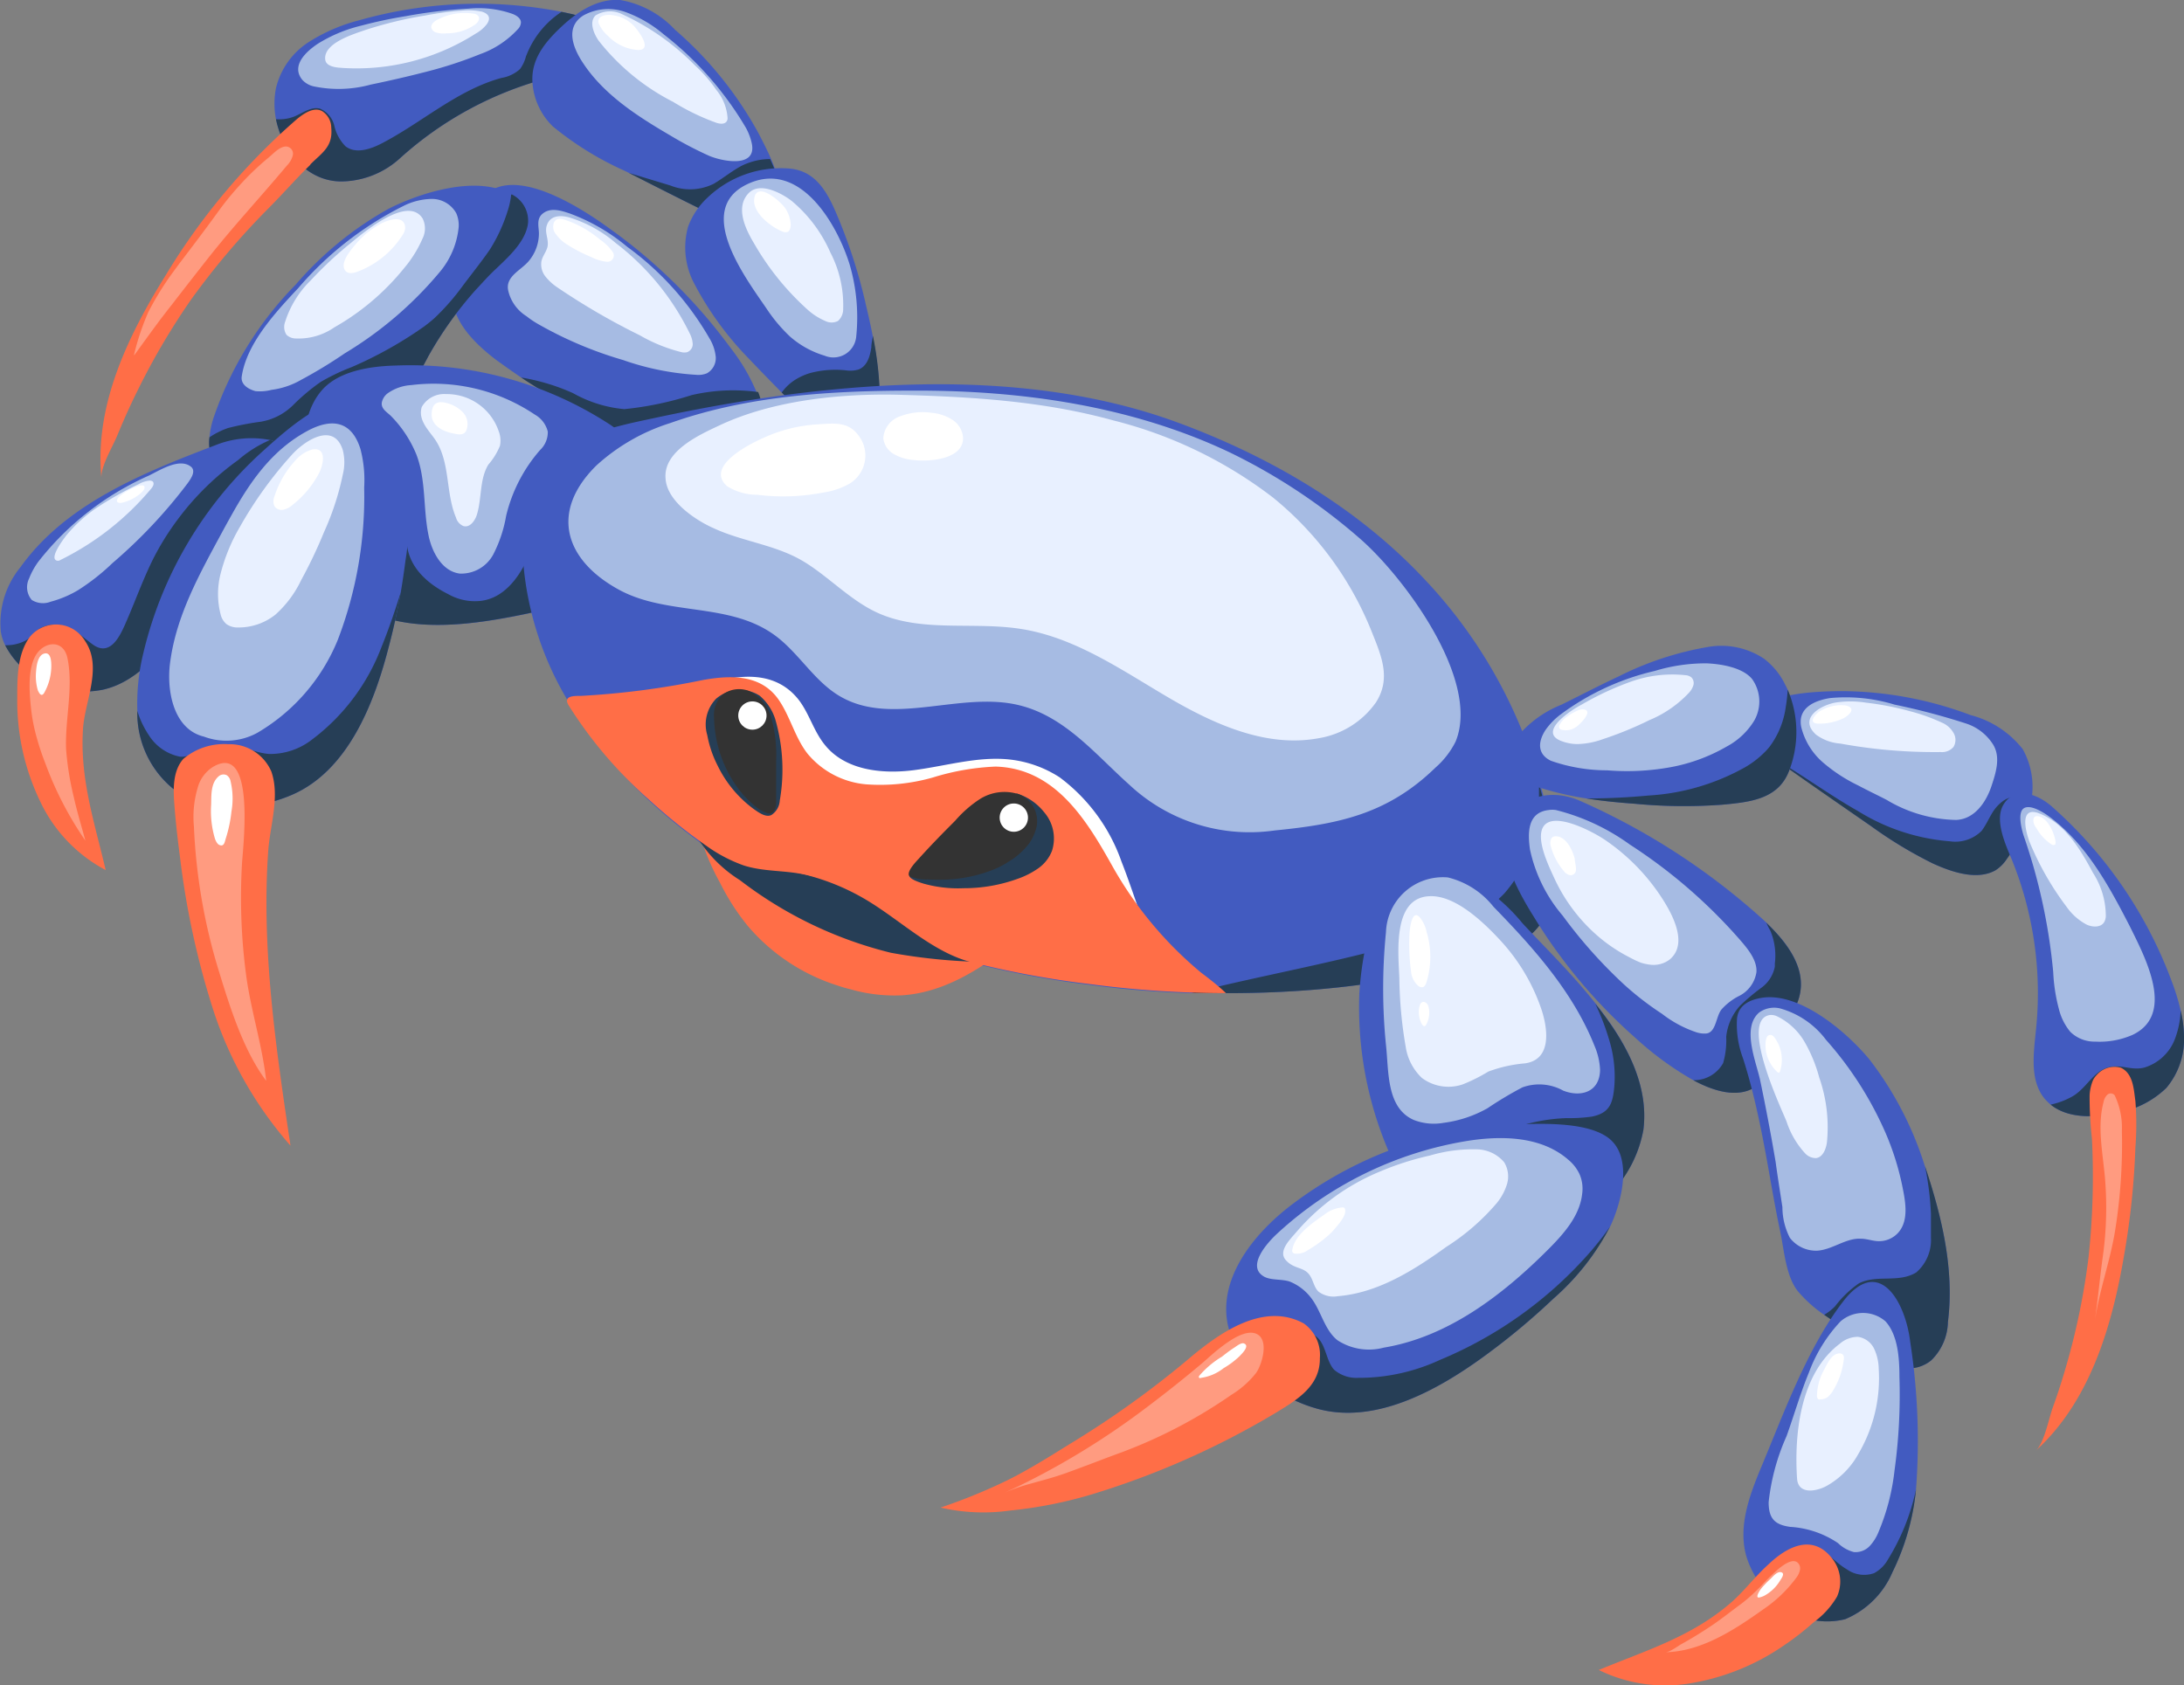 <svg xmlns="http://www.w3.org/2000/svg" viewBox="0 0 169.84 131.06"><rect x="0" y="0" width="169.84" height="131.06" fill="#808080" stroke="none"/><defs><style>.cls-1{fill:#425bc0;}.cls-2{fill:#263e56;}.cls-3{fill:#a6bbe3;}.cls-4{fill:#e8f0ff;}.cls-5{fill:#fff;}.cls-6{fill:#ff6e47;}.cls-7{fill:#333;}.cls-8{fill:#ff9b80;}</style></defs><g id="Layer_2" data-name="Layer 2"><g id="Layer"><path class="cls-1" d="M46.73,3.91c-.5,1.39-2.68,1.81-3.9,2.11a27.62,27.62,0,0,0-11.75,6.31,6.86,6.86,0,0,1-4.54,1.78c-2.67,0-4.57-2.34-5.08-4.84a6.31,6.31,0,0,1,0-2.41,5.9,5.9,0,0,1,2.46-3.53,13.49,13.49,0,0,1,4-1.75A33.88,33.88,0,0,1,43.67.92l.74.16C45.7,1.36,47.31,2.32,46.73,3.91Z"/><path class="cls-2" d="M46.73,3.91c-.5,1.39-2.68,1.81-3.9,2.11a27.62,27.62,0,0,0-11.75,6.31,6.86,6.86,0,0,1-4.54,1.78c-2.67,0-4.57-2.34-5.08-4.84a3.18,3.18,0,0,0,1.43-.21c.66-.27,1.3-.79,2-.61A1.93,1.93,0,0,1,26,9.79a3.35,3.35,0,0,0,.86,1.58c.78.62,1.91.25,2.79-.2C32.81,9.54,35.55,7,39,6.06a2.82,2.82,0,0,0,1.44-.69,2.92,2.92,0,0,0,.45-.94.64.64,0,0,1,.06-.16A7.08,7.08,0,0,1,43.67.92l.74.16C45.7,1.36,47.31,2.32,46.73,3.91Z"/><path class="cls-3" d="M31.54,1.26A35.37,35.37,0,0,0,28.07,2a11.34,11.34,0,0,0-3.35,1.4c-.89.59-2.11,1.69-1.22,2.8a1.7,1.7,0,0,0,.91.52,9.46,9.46,0,0,0,4.42-.14c1.45-.3,2.89-.63,4.32-1a32.05,32.05,0,0,0,4.19-1.37,7.3,7.3,0,0,0,2.94-1.95.8.8,0,0,0,.23-.51c0-.32-.33-.54-.63-.66A7.91,7.91,0,0,0,36.46.67,39.07,39.07,0,0,0,31.54,1.26Z"/><path class="cls-4" d="M37.43.9A4.8,4.8,0,0,0,36.12.81a24.32,24.32,0,0,0-3.07.4,30.74,30.74,0,0,0-4.66,1.13c-.88.31-3.23,1-3.1,2.28.06.62,1,.64,1.45.67A17.23,17.23,0,0,0,37,2.61a2.83,2.83,0,0,0,.85-.72c.38-.53.11-.85-.43-1Z"/><path class="cls-5" d="M33.91,1.59c-.19.12-.39.31-.37.54a.53.53,0,0,0,.35.39,2,2,0,0,0,.84.07A3.78,3.78,0,0,0,37,1.87c.18-.15.33-.4.21-.6a.53.53,0,0,0-.4-.21A4.54,4.54,0,0,0,33.91,1.59Z"/><path class="cls-1" d="M59.08,17.78A5.64,5.64,0,0,1,56,17c-2.39-1.16-4.75-2.36-7.11-3.56h0l-.32-.16A24.66,24.66,0,0,1,43,9.84a5.25,5.25,0,0,1-1.58-3.27c-.19-1.83.86-3.17,2.1-4.36S46.37-.13,48.23,0a7.6,7.6,0,0,1,4.26,2.31A29,29,0,0,1,59,10.39c.23.45.6,1.15.95,1.94C60.89,14.55,61.71,17.48,59.08,17.78Z"/><path class="cls-3" d="M58.46,11.14A4.45,4.45,0,0,0,58,9.93a25.7,25.7,0,0,0-6.4-7.27A9.72,9.72,0,0,0,48.65.94a4,4,0,0,0-3.28.26c-1.42.89-.83,2.47-.09,3.61,1.63,2.53,4.27,4.22,6.87,5.74a28.66,28.66,0,0,0,3,1.57C56.19,12.56,58.88,13.09,58.46,11.14Z"/><path class="cls-4" d="M46.55,3.16a17.4,17.4,0,0,0,5.81,4.77,17.83,17.83,0,0,0,3.35,1.62c.28.09.64.13.8-.11a.43.43,0,0,0,.07-.25A3.81,3.81,0,0,0,55.71,7a11.16,11.16,0,0,0-1.66-1.91,19.21,19.21,0,0,0-5.7-4,2.13,2.13,0,0,0-2.05.12C45.78,1.75,46.21,2.66,46.55,3.16Z"/><path class="cls-5" d="M49.62,3.89c1.08,0,.18-1.25-.11-1.62a2.76,2.76,0,0,0-2.17-1.11c-.4,0-.9.14-.79.64a2.69,2.69,0,0,0,.74,1A3.56,3.56,0,0,0,49.62,3.89Z"/><path class="cls-2" d="M59.08,17.78A5.64,5.64,0,0,1,56,17c-2.39-1.16-4.75-2.36-7.11-3.56l.25.08,3,.91a4.12,4.12,0,0,0,3.37-.14c.79-.47,1.41-1,2.19-1.41a5.36,5.36,0,0,1,.88-.33,4.82,4.82,0,0,1,1.31-.18h0C60.89,14.55,61.71,17.48,59.08,17.78Z"/><path class="cls-1" d="M66.26,34.36a8.59,8.59,0,0,1-4.47-2.83c-.31-.33-.64-.65-1-1-.82-.84-1.67-1.7-2.51-2.59A24.87,24.87,0,0,1,54,22.08a6,6,0,0,1-.49-4.45A5.79,5.79,0,0,1,55,15.39a8.27,8.27,0,0,1,6.28-2.29c2.31.14,3.19,2.1,4,4.08a41.05,41.05,0,0,1,2.06,6.54c.19.81.38,1.62.53,2.43a26.49,26.49,0,0,1,.54,4.61C68.47,32.57,68.79,34.84,66.26,34.36Z"/><path class="cls-2" d="M66.26,34.36a8.59,8.59,0,0,1-4.47-2.83c-.31-.33-.64-.65-1-1a3.7,3.7,0,0,1,1.06-1A4.7,4.7,0,0,1,63.05,29a7.7,7.7,0,0,1,2.71-.2,2.33,2.33,0,0,0,1-.06c.66-.25.9-1,1-1.74,0-.3.09-.59.12-.89a26.49,26.49,0,0,1,.54,4.61C68.47,32.57,68.79,34.84,66.26,34.36Z"/><path class="cls-3" d="M59.61,24a12.25,12.25,0,0,0,1.82,2.17,7.2,7.2,0,0,0,2.69,1.49,1.78,1.78,0,0,0,2.46-1.44,14.61,14.61,0,0,0-.52-5.69c-1-3.19-3.92-8.18-8-6.18S58,21.64,59.61,24Z"/><path class="cls-4" d="M58.64,18.93a20.92,20.92,0,0,0,4.16,5.15,4.94,4.94,0,0,0,1.37.88,1.09,1.09,0,0,0,1,0,1.23,1.23,0,0,0,.4-.95,8.87,8.87,0,0,0-1-4.38,10.9,10.9,0,0,0-3-4c-.77-.6-2.48-1.52-3.35-.61C57.14,16.14,58,17.86,58.64,18.93Z"/><path class="cls-5" d="M60.83,18a.59.59,0,0,0,.32.06c.25,0,.35-.35.34-.61a2.56,2.56,0,0,0-.4-1.22c-.31-.5-2.2-2.18-2.43-.83C58.46,16.54,60,17.67,60.83,18Z"/><path class="cls-1" d="M59.16,33.35c-.72,2.43-3.1,3.12-5.33,2.42a54.58,54.58,0,0,1-13.3-6.41c-.68-.46-1.34-.93-2-1.41-2.34-1.8-4.16-4-3-6.73.86-1.9.61-5.11,2.57-6.36,2.59-1.67,7.36,1.49,9.42,3a41.35,41.35,0,0,1,8.92,8.7l.58.77a14.84,14.84,0,0,1,1.81,3.16A4.6,4.6,0,0,1,59.16,33.35Z"/><path class="cls-3" d="M42,25.29A30.41,30.41,0,0,0,48.45,28a20.94,20.94,0,0,0,5.68,1.15,1.75,1.75,0,0,0,.85-.12,1.36,1.36,0,0,0,.68-1.28,3.43,3.43,0,0,0-.49-1.44,23,23,0,0,0-6.4-7.12,15.06,15.06,0,0,0-4.47-2.59c-.69-.23-1.52-.5-2.14.05-.46.42-.25,1-.25,1.54a3.36,3.36,0,0,1-.78,2.1c-.61.74-1.84,1.2-1.61,2.3a3.17,3.17,0,0,0,1.42,2C41.29,24.87,41.64,25.09,42,25.29Z"/><path class="cls-4" d="M42.57,19.22c-.1.38-.37.69-.46,1.07a1.51,1.51,0,0,0,.31,1.22,4.11,4.11,0,0,0,.95.86,53.08,53.08,0,0,0,6.37,3.7A12.54,12.54,0,0,0,53,27.39a.94.94,0,0,0,.44,0,.67.67,0,0,0,.43-.64,2,2,0,0,0-.22-.79,19.73,19.73,0,0,0-5.77-7.06,10,10,0,0,0-3.65-2c-.68-.18-1.47-.14-1.71.64C42.33,18.1,42.71,18.64,42.57,19.22Z"/><path class="cls-5" d="M43.27,18.26a2.81,2.81,0,0,0,.82.75A11.87,11.87,0,0,0,46,20a3.3,3.3,0,0,0,1.22.36.49.49,0,0,0,.46-.71,3.59,3.59,0,0,0-1-1,8.4,8.4,0,0,0-2.5-1.47c-.37-.12-.82-.33-1.08.08A.9.9,0,0,0,43.27,18.26Z"/><path class="cls-2" d="M59.16,33.35c-.72,2.43-3.1,3.12-5.33,2.42a54.58,54.58,0,0,1-13.3-6.41,16.48,16.48,0,0,1,3.53,1l.49.21a9.91,9.91,0,0,0,4,1.25,25.34,25.34,0,0,0,5.23-1.09,14.32,14.32,0,0,1,5.18-.24A4.6,4.6,0,0,1,59.16,33.35Z"/><path class="cls-1" d="M41.06,17.38c-.19,1.42-1.52,2.6-2.49,3.53C38,21.43,37.51,22,37,22.54a29,29,0,0,0-3.67,5.13,62,62,0,0,1-3.23,5.45A5.94,5.94,0,0,1,28.27,35c-1.76,1-4.31,1.07-6.15,1.82-1.68.7-4.38,1.15-5.51-.91a3.26,3.26,0,0,1-.32-1.9,7.07,7.07,0,0,1,.27-1.37A27.4,27.4,0,0,1,23,22.13a26.54,26.54,0,0,1,7.16-5.86c2.38-1.24,7-2.74,9.61-1.12l.07,0A2.28,2.28,0,0,1,41.06,17.38Z"/><path class="cls-3" d="M18.8,29.27c-.1.64.52,1,1.06,1.15a3.61,3.61,0,0,0,1.26-.1,6.16,6.16,0,0,0,2.3-.78,36.43,36.43,0,0,0,3.39-2.06,29.19,29.19,0,0,0,7.35-6.28,6.38,6.38,0,0,0,1.51-3.55,2.31,2.31,0,0,0-.19-1.07,2.17,2.17,0,0,0-1.9-1.11,5.08,5.08,0,0,0-2.21.55,26.11,26.11,0,0,0-8.18,6.39C21.48,24.24,19.19,26.67,18.8,29.27Z"/><path class="cls-4" d="M32.87,17c-1.17-1.88-4.72,1.19-5.64,1.94a29.52,29.52,0,0,0-3.06,2.86,7.82,7.82,0,0,0-2,3.24,1.12,1.12,0,0,0,.11,1,1.07,1.07,0,0,0,.62.28A4.9,4.9,0,0,0,26,25.46a19,19,0,0,0,5.43-4.61,9.31,9.31,0,0,0,1.43-2.3A1.75,1.75,0,0,0,32.87,17Z"/><path class="cls-5" d="M26.87,21.07c.21.25.61.18.92.06a7.06,7.06,0,0,0,3.5-2.83,1.06,1.06,0,0,0,.22-.61c-.06-1-1.31-.59-1.82-.33a6.58,6.58,0,0,0-2,1.6C27.32,19.4,26.36,20.47,26.87,21.07Z"/><path class="cls-2" d="M41.06,17.38c-.19,1.42-1.52,2.6-2.49,3.53C38,21.43,37.51,22,37,22.54a29,29,0,0,0-3.67,5.13,62,62,0,0,1-3.23,5.45A5.94,5.94,0,0,1,28.27,35c-1.76,1-4.31,1.07-6.15,1.82-1.68.7-4.38,1.15-5.51-.91a3.26,3.26,0,0,1-.32-1.9,6.26,6.26,0,0,1,1.44-.72,21.49,21.49,0,0,1,2.54-.49,4.66,4.66,0,0,0,2.51-1.28,16.1,16.1,0,0,1,2.15-1.81,16.3,16.3,0,0,1,2.42-1.16A31.23,31.23,0,0,0,33,25.38c.29-.22.57-.44.83-.68A18,18,0,0,0,36,22.21c.7-.93,1.42-1.83,2.08-2.78a12.64,12.64,0,0,0,1.39-3,5.8,5.8,0,0,0,.28-1.3l.07,0A2.28,2.28,0,0,1,41.06,17.38Z"/><path class="cls-1" d="M22,37.82C20.12,42,16.39,46,13.48,49.5,12,51.29,10.31,53.13,8,53.64a7,7,0,0,1-3.13-.08A6.56,6.56,0,0,1,.4,50.18,3.68,3.68,0,0,1,.06,49.1a6.88,6.88,0,0,1,1.54-5c3.53-4.93,9.53-7.33,15.19-9.49A7.49,7.49,0,0,1,21,34.22C22.32,34.57,23,35.64,22,37.82Z"/><path class="cls-3" d="M2.26,45a1.52,1.52,0,0,0,.21,1.66,1.63,1.63,0,0,0,1.46.14,8.38,8.38,0,0,0,2.14-.9,17,17,0,0,0,2.68-2.11,39.24,39.24,0,0,0,5.83-6.19c.25-.35.73-1,.22-1.34-.92-.65-2.42.35-3.25.74A22.44,22.44,0,0,0,3,43.66,5.7,5.7,0,0,0,2.26,45Z"/><path class="cls-4" d="M4.46,43.61a.35.35,0,0,0,.24-.06A21.64,21.64,0,0,0,11.76,38c.14-.16.26-.4.12-.55a.39.39,0,0,0-.26-.07,2.08,2.08,0,0,0-.81.26,26.19,26.19,0,0,0-3.39,1.92,11.36,11.36,0,0,0-2.28,2.1C4.94,41.93,3.75,43.48,4.46,43.61Z"/><path class="cls-5" d="M9.23,38.67c-.13.16-.23.37,0,.43a.59.59,0,0,0,.26,0,3.43,3.43,0,0,0,1.32-.63c.15-.12.46-.37.43-.59s-.43-.11-.58-.06a5.07,5.07,0,0,0-1.27.7Z"/><path class="cls-2" d="M22,37.82C20.12,42,16.39,46,13.48,49.5,12,51.29,10.31,53.13,8,53.64a7,7,0,0,1-3.13-.08A6.56,6.56,0,0,1,.4,50.18a3.23,3.23,0,0,0,1.53-.33c.45-.22.71-.65,1.11-.93a2.4,2.4,0,0,1,2.17-.15,2.69,2.69,0,0,1,.59.29c.52.33,1,.78,1.51,1.13,1.42.92,2.17-1.07,2.58-2,.67-1.56,1.25-3.16,2-4.68a20.69,20.69,0,0,1,1.93-3.11,21.24,21.24,0,0,1,4.7-4.62A9.51,9.51,0,0,1,21,34.22C22.32,34.57,23,35.64,22,37.82Z"/><path class="cls-1" d="M50.82,44.89a14.59,14.59,0,0,1-5.28,1.85l-1.5.32c-5.31,1.18-12.26,2.94-16.8-.35A1.94,1.94,0,0,1,27,46.5c-3.07-2.41-3.51-6.83-3.44-10.72,0-1.93.21-4,1.49-5.45s3.65-1.85,5.72-1.9a28.41,28.41,0,0,1,16.74,4.64C51.39,35.79,56.71,41,50.82,44.89Z"/><path class="cls-2" d="M44,47.06c-5.31,1.18-12.26,2.94-16.8-.35-.09-1-.12-2.06-.14-3.09a4.08,4.08,0,0,1,.19-1.6,4.6,4.6,0,0,1,1.28-1.53c.46-.44.95-1.22,1.6-1.38,1.48-.37,1.52,1.79,1.5,2.71,0,.13,0,.26,0,.39.15,1.92,1.64,3.21,3.23,4a4.17,4.17,0,0,0,2.62.51C39.16,46.48,40.3,45,41,43.49A14.78,14.78,0,0,0,42.14,40c0,1.8.93,3.45,1.46,5.16A12,12,0,0,1,44,47.06Z"/><path class="cls-3" d="M32.4,35.4c.74,2,.5,4.15.92,6.21.27,1.35,1.07,2.83,2.44,3a2.83,2.83,0,0,0,2.6-1.49,10.36,10.36,0,0,0,1-3A12,12,0,0,1,42,35a1.91,1.91,0,0,0,.6-1.43,2.09,2.09,0,0,0-1-1.32,14.12,14.12,0,0,0-9.62-2.3,3.52,3.52,0,0,0-1.82.63,1.18,1.18,0,0,0-.47.74c-.06.5.44.75.74,1.06A9.24,9.24,0,0,1,32.4,35.4Z"/><path class="cls-4" d="M33.88,34.25c1.14,1.75.77,4.09,1.58,6a1,1,0,0,0,.57.66c.52.16.95-.44,1.09-1,.35-1.25.18-2.67.86-3.78a5.2,5.2,0,0,0,.9-1.46,2,2,0,0,0-.09-1.11,4.26,4.26,0,0,0-4.11-2.91,2,2,0,0,0-1.88,1C32.47,32.71,33.42,33.54,33.88,34.25Z"/><path class="cls-5" d="M33.57,32.25c0,.89.93,1.32,1.68,1.46.38.08.79.18,1-.2A1.34,1.34,0,0,0,36,32.07a2.64,2.64,0,0,0-1.29-.73C33.9,31.13,33.57,31.48,33.57,32.25Z"/><path class="cls-1" d="M117.3,73.75c-6.15,2.46-14.17,3.51-22,3.49-.89,0-1.78,0-2.67,0a76.91,76.91,0,0,1-8-.66,72.87,72.87,0,0,1-26.2-8.44C51.79,64.2,46.93,59.4,44,54.23a24.9,24.9,0,0,1-3.24-9.77c-.28-2.67-.06-5.57,1.54-7.82,2-2.82,5.39-3.44,8.55-4.12,12.81-2.76,28-4.32,40.65.31,7.15,2.62,14,6.59,19.26,12.2a37.84,37.84,0,0,1,9,15.9,41.44,41.44,0,0,1,1,4.3C121.32,69,120.78,72.36,117.3,73.75Z"/><path class="cls-6" d="M56,68.67A17.9,17.9,0,0,0,58.14,72a15.16,15.16,0,0,0,7,4.65,10.31,10.31,0,0,0,1,.29,12.45,12.45,0,0,0,4,.47c3.44-.22,6.38-2.23,9-4.3a3.65,3.65,0,0,1-2.38.27,18,18,0,0,1-2.34-1.13c-1.7-.87-3.31-1.94-5-2.87-1.49-.84-3-1.57-4.57-2.31s-3.2-1.51-4.85-2.1a11.8,11.8,0,0,0-3.52-.79c-.56,0-1,.28-1.56,0a1.65,1.65,0,0,1-.87-1.06c.07.49.16,1,.28,1.46A18.21,18.21,0,0,0,56,68.67Z"/><path class="cls-2" d="M64.62,68.52c-2.16-.65-4.44-.9-6.55-1.72a10.88,10.88,0,0,1-2.65-1.24,7.78,7.78,0,0,1-1-1c-.23-.24-.86-.69-1-1a10.44,10.44,0,0,0,4.13,4.9A31.64,31.64,0,0,0,69.28,74.1a44.63,44.63,0,0,0,9.39.7,8.74,8.74,0,0,1-2-.54A8.83,8.83,0,0,1,75,73.68c-1.13-.6-2.24-1.22-3.34-1.85A35.51,35.51,0,0,0,64.62,68.52Z"/><path class="cls-5" d="M62.12,54.44c.81,1.06,1.16,2.42,2,3.46,1.57,2,4.43,2.32,6.93,2s5-1.1,7.47-.83a8.94,8.94,0,0,1,3.89,1.39A13.89,13.89,0,0,1,87.21,67c1,2.54,1.74,5.21,2.92,7.69a11,11,0,0,0-1.89-2.94c-2.5-3-5.51-5.85-9.28-6.88-2.73-.75-5.61-.49-8.43-.79a21.58,21.58,0,0,1-13.47-6.78,11.68,11.68,0,0,1-2.32-3.65.53.53,0,0,1,0-.17c0-.15.17-.22.31-.27C57.48,52.41,60.33,52.14,62.12,54.44Z"/><path class="cls-2" d="M117.3,73.75c-6.15,2.46-14.17,3.51-22,3.49-.89,0-1.78,0-2.67,0,5.59-1.41,11.29-2.38,16.87-4,2.72-.78,5.55-1.72,7.5-3.77a11,11,0,0,0,2.68-6.92c0-.53,0-1,0-1.58a41.44,41.44,0,0,1,1,4.3C121.32,69,120.78,72.36,117.3,73.75Z"/><path class="cls-1" d="M127.8,87.86A9.59,9.59,0,0,1,123.88,94a26.43,26.43,0,0,1-3.5,2.35c-1.67,1-3.54,1.9-5.43,1.53s-3.47-2.17-4.58-3.91a28.44,28.44,0,0,1-4.66-16.73c.31-4.78,2-12,8.4-9a14.74,14.74,0,0,1,4.3,3.58c1.69,1.82,3.85,3.92,5.68,6.24C126.43,81,128.24,84.34,127.8,87.86Z"/><path class="cls-2" d="M127.8,87.86A9.59,9.59,0,0,1,123.88,94a3.22,3.22,0,0,1-.9-.66c-.52-.51-.93-1.13-1.45-1.65a7.17,7.17,0,0,0-3.38-1.85,13.29,13.29,0,0,0-3.88-.31,13.75,13.75,0,0,1,7.54-2.57,12.44,12.44,0,0,0,2-.12c1.34-.28,1.6-1,1.72-2.25a9.71,9.71,0,0,0-.37-3.64,18.57,18.57,0,0,0-1.1-2.88C126.43,81,128.24,84.34,127.8,87.86Z"/><path class="cls-3" d="M107.78,72.51a44.21,44.21,0,0,0,0,8.76c.23,2,0,4.9,2.18,5.84a4.3,4.3,0,0,0,2.28.22,9.38,9.38,0,0,0,3.44-1.14,28.51,28.51,0,0,1,2.71-1.62,3.84,3.84,0,0,1,3.17.25c1.4.55,2.85.1,2.87-1.62a5.32,5.32,0,0,0-.44-1.88c-1.66-4.16-4.72-7.59-7.85-10.8a6.47,6.47,0,0,0-3.55-2.28A4.43,4.43,0,0,0,107.78,72.51Z"/><path class="cls-4" d="M108.82,76.06a33.44,33.44,0,0,0,.5,5.38,4.17,4.17,0,0,0,1.26,2.4,3.45,3.45,0,0,0,3.16.5,13,13,0,0,0,2-1,10.78,10.78,0,0,1,2.86-.64c2.11-.3,1.77-2.73,1.25-4.26a15,15,0,0,0-3.2-5.33c-1.25-1.35-3.45-3.48-5.44-3.41C108.25,69.77,108.75,74.17,108.82,76.06Z"/><path class="cls-5" d="M109.73,75.56a1.68,1.68,0,0,0,.59,1.14.46.46,0,0,0,.28.08c.18,0,.28-.23.34-.41a6.73,6.73,0,0,0,0-3.9,2.64,2.64,0,0,0-.51-1.1c-.66-.78-.82,1-.83,1.4A16.27,16.27,0,0,0,109.73,75.56Z"/><path class="cls-5" d="M110.93,79.65a1.9,1.9,0,0,0,.14-1.42c-.11-.28-.43-.45-.62-.15a1.79,1.79,0,0,0-.08,1C110.38,79.23,110.67,80.18,110.93,79.65Z"/><path class="cls-1" d="M139.47,78.61c-1,1.81-1.13,5-3.21,6.07-1.3.66-3,.19-4.58-.67h0a24.69,24.69,0,0,1-4.47-3.26,41.14,41.14,0,0,1-8-9.56c-.16-.25-.33-.54-.5-.83-1.06-1.84-2.21-4.3-1.42-6.22,1-2.35,3.4-2.79,5.55-1.87a53.2,53.2,0,0,1,14.38,9.35l.16.15C139.44,73.76,140.92,76.08,139.47,78.61Z"/><path class="cls-2" d="M139.47,78.61c-1,1.81-1.13,5-3.21,6.07-1.3.66-3,.19-4.58-.67A2.59,2.59,0,0,0,134,82.68a6.34,6.34,0,0,0,.24-2.05,4.26,4.26,0,0,1,1.09-2.43,17.06,17.06,0,0,1,1.59-1.34,2.66,2.66,0,0,0,1.1-1.67,2.24,2.24,0,0,0,0-.24,5,5,0,0,0-.35-2.57,5.81,5.81,0,0,1-.31-.61C139.44,73.76,140.92,76.08,139.47,78.61Z"/><path class="cls-3" d="M121.52,71.21a37.36,37.36,0,0,0,4.81,5.39,23.4,23.4,0,0,0,2.92,2.25,9,9,0,0,0,2.63,1.42,2,2,0,0,0,.8.11c.79-.08.75-1.35,1.21-1.89a4.65,4.65,0,0,1,1.29-1,2.49,2.49,0,0,0,1.41-1.88c.07-1-.79-1.95-1.38-2.63a40.72,40.72,0,0,0-8.47-7.3A16.75,16.75,0,0,0,121,63a1.84,1.84,0,0,0-.57,0c-1.69.19-1.62,1.85-1.45,3.07A11.67,11.67,0,0,0,121.52,71.21Z"/><path class="cls-4" d="M127.6,74.87a3.82,3.82,0,0,0,.67.15,2.07,2.07,0,0,0,1.58-.4c1.45-1.22.21-3.5-.58-4.73a16,16,0,0,0-4.43-4.55c-.85-.59-4.09-2.36-4.85-1-.55,1,.47,3.06.9,4a13.28,13.28,0,0,0,2.86,4,12.39,12.39,0,0,0,3,2.13A7.25,7.25,0,0,0,127.6,74.87Z"/><path class="cls-5" d="M121.7,67.85c.27.24.54.31.76.07s0-.82,0-1.14c-.17-.66-.67-1.74-1.48-1.74-.36,0-.43.31-.42.62A5,5,0,0,0,121.7,67.85Z"/><path class="cls-6" d="M95.34,77.24a80.65,80.65,0,0,1-10.64-.71,72.42,72.42,0,0,1-9.25-1.72c-2.8-.75-5.19-3-7.64-4.55a17.66,17.66,0,0,0-5.1-2.21c-1.59-.38-3.27-.23-4.87-.74A11.59,11.59,0,0,1,55,65.83a43.44,43.44,0,0,1-4.57-3.67,33.49,33.49,0,0,1-6.22-7.32c-.46-.78.55-.71,1-.72a63.85,63.85,0,0,0,9.44-1.23c2.17-.39,4.57-.47,5.95,1.6.87,1.3,1.24,2.91,2.21,4.14A6.67,6.67,0,0,0,67.35,61a15,15,0,0,0,5.19-.53,19,19,0,0,1,4.88-.85c4.65.13,7.09,4.18,9.09,7.75a29.58,29.58,0,0,0,6.9,8.28C94.06,76.14,94.73,76.66,95.34,77.24Z"/><path class="cls-2" d="M55,57.17a2.88,2.88,0,0,1,.68-2.82,2.84,2.84,0,0,1,3.4-.24,4,4,0,0,1,1.2,1.8,14,14,0,0,1,.36,6.35A1.45,1.45,0,0,1,60,63.38c-.43.23-1-.19-1.36-.44a9.12,9.12,0,0,1-2.83-3.39A8.63,8.63,0,0,1,55,57.17Z"/><path class="cls-2" d="M74.92,69.08a12.25,12.25,0,0,0,4.24-.74,6.46,6.46,0,0,0,1.57-.8,3,3,0,0,0,1.08-1.37,3.13,3.13,0,0,0-.61-3A4.35,4.35,0,0,0,79,61.69c.15.05.34.93.31,1.08s-.45.61-.63.83a10.26,10.26,0,0,1-1.57,1.52,10.5,10.5,0,0,1-4,1.9c-.38.08-.76.13-1.14.23-.22.07-.42.16-.63.25s-.52.11-.63.48a.34.34,0,0,0,0,.14c.08.29.85.52,1.1.6A9.91,9.91,0,0,0,74.92,69.08Z"/><path class="cls-3" d="M60.13,49.32c1.93,1.35,3.13,3.62,5.17,4.82,4.09,2.42,9.43-.43,14,.72,3.54.88,5.9,3.83,8.5,6.15a13.68,13.68,0,0,0,11.31,3.58c4.95-.49,8.78-1.25,12.53-4.9a6.61,6.61,0,0,0,1.55-2c2-4.8-4.09-12.93-7.5-15.86A45.64,45.64,0,0,0,95.6,35.17c-7.61-3.6-16.12-4.81-24.47-4.79-6.41,0-12.93.37-19,2.52a15.35,15.35,0,0,0-5.76,3.31c-3.65,3.61-2.45,7.38,1.81,9.68C51.91,47.89,56.61,46.85,60.13,49.32Z"/><path class="cls-4" d="M55.45,41.06c2.14,1,4.55,1.27,6.62,2.37s3.87,3.16,6.11,4.2c3.47,1.61,7.54.68,11.31,1.3,4.11.67,7.66,3.13,11.24,5.24s7.68,4,11.78,3.25A6.78,6.78,0,0,0,107,54.63c1.21-1.89.41-3.66-.36-5.58A25.74,25.74,0,0,0,99,38.7a33.91,33.91,0,0,0-12.41-6c-5.53-1.53-11.11-1.84-16.8-2-4.52-.1-9.72.45-13.81,2.37-1.55.73-4.43,2-4.22,4.17C51.88,39,54.11,40.46,55.45,41.06Z"/><path class="cls-5" d="M66.71,33.8c-.82-1.07-2-.86-3.24-.79a11.71,11.71,0,0,0-4,1c-1.06.46-4.71,2.24-2.92,3.81a4.42,4.42,0,0,0,2.34.66A16.23,16.23,0,0,0,64,38.31a5.89,5.89,0,0,0,2.09-.71A2.56,2.56,0,0,0,66.71,33.8Z"/><path class="cls-5" d="M69.52,35.32a3.56,3.56,0,0,0,1.46.45c1.18.16,4,0,3.91-1.77A1.81,1.81,0,0,0,74,32.61a3.59,3.59,0,0,0-1.6-.51,4.81,4.81,0,0,0-2.35.26,1.93,1.93,0,0,0-1.36,1.72A1.63,1.63,0,0,0,69.52,35.32Z"/><path class="cls-7" d="M55.53,55.84A2.19,2.19,0,0,1,56.22,54a2.15,2.15,0,0,1,2-.27A3.29,3.29,0,0,1,60,55.91a10.85,10.85,0,0,1,.36,3.26c0,.52,0,2.67,0,3.25,0,.37-.14.91-.62.84a3,3,0,0,1-1.19-.71,7.54,7.54,0,0,1-1.46-1.68A9.58,9.58,0,0,1,55.53,55.84Z"/><path class="cls-7" d="M80.06,65.56a3.77,3.77,0,0,0,.55-1.26,2.24,2.24,0,0,0-1.39-2.53,3.57,3.57,0,0,0-3.07.41,9.19,9.19,0,0,0-1.87,1.65c-1,1-1.9,1.92-2.82,2.94-.17.19-1.1,1.12-.69,1.4a3.5,3.5,0,0,0,1.37.23,13.61,13.61,0,0,0,1.69,0,11.43,11.43,0,0,0,3.22-.69A6.78,6.78,0,0,0,78.46,67,5.68,5.68,0,0,0,80.06,65.56Z"/><path class="cls-5" d="M79.94,63.6a1.1,1.1,0,1,1-1.1-1.11A1.1,1.1,0,0,1,79.94,63.6Z"/><circle class="cls-5" cx="58.51" cy="55.65" r="1.1"/><path class="cls-1" d="M31.54,43.54c-.11.84-.23,1.67-.37,2.51-.27,1.51-.6,3-1,4.49-1.1,4.2-3.12,9.39-7.45,11.27-2.88,1.25-6.71,1.45-9.32-.52a7.6,7.6,0,0,1-2.72-6,16.5,16.5,0,0,1,.48-4.55,30.7,30.7,0,0,1,9.21-15.59c1.52-1.37,4.21-3.84,6.37-4,2.45-.22,4,3,4.57,5A19,19,0,0,1,31.54,43.54Z"/><path class="cls-2" d="M31.17,46.05c-.27,1.51-.6,3-1,4.49-1.1,4.2-3.12,9.39-7.45,11.27-2.88,1.25-6.71,1.45-9.32-.52a7.6,7.6,0,0,1-2.72-6,7.06,7.06,0,0,0,.89,1.88A3.72,3.72,0,0,0,14,58.85c.58.07,1.16-.36,1.72-.54A5.29,5.29,0,0,1,18.2,58c.93.14,1.82.58,2.76.64a5.31,5.31,0,0,0,3.29-1.11,16.16,16.16,0,0,0,5.41-7.19C30.24,48.91,30.72,47.49,31.17,46.05Z"/><path class="cls-3" d="M18,40.07c-.26.46-.51.92-.76,1.38-1.71,3.17-3.51,6.37-4,10-.31,2.12.18,5.25,2.62,5.84A5,5,0,0,0,20,57a14.87,14.87,0,0,0,6.27-7.24,31.1,31.1,0,0,0,2.05-11.84,9.53,9.53,0,0,0-.29-3c-.72-2.3-2.37-2.4-4.26-1.33C21.08,35.09,19.43,37.51,18,40.07Z"/><path class="cls-4" d="M17.15,44.64a6.34,6.34,0,0,0,0,3.12,1.44,1.44,0,0,0,.45.77,1.46,1.46,0,0,0,.91.27,4.57,4.57,0,0,0,2.91-1,8.5,8.5,0,0,0,2-2.68q1-1.83,1.77-3.72a21.15,21.15,0,0,0,1.47-4.5,3.9,3.9,0,0,0,0-1.89c-.7-2.25-3-.73-4,.4a31,31,0,0,0-4,5.56A14.06,14.06,0,0,0,17.15,44.64Z"/><path class="cls-5" d="M21.34,38.61a.94.94,0,0,0,0,.75.66.66,0,0,0,.71.28,1.64,1.64,0,0,0,.71-.38,7.69,7.69,0,0,0,2.06-2.48c.3-.58.65-2-.51-1.83a2.71,2.71,0,0,0-1.33.85A7.56,7.56,0,0,0,21.34,38.61Z"/><path class="cls-6" d="M20.86,66.17c-.54,7.66.6,15.34,1.73,22.93a30,30,0,0,1-6-10.53A63.53,63.53,0,0,1,14,66.68c-.18-1.36-.34-2.73-.44-4.1-.09-1.17-.14-2.62.7-3.56a4.9,4.9,0,0,1,3.49-1.14A3.53,3.53,0,0,1,21.1,60C21.78,61.94,21,64.21,20.86,66.17Z"/><path class="cls-8" d="M15.08,64.28a8,8,0,0,1,.36-3.23,2.79,2.79,0,0,1,1.08-1.38c3.38-2.05,2.38,6.13,2.3,7.48a45.82,45.82,0,0,0,.33,8.76c.38,2.77,1.25,5.39,1.55,8.15-1.8-2.41-2.83-5.77-3.7-8.6A44.63,44.63,0,0,1,15.08,64.28Z"/><path class="cls-5" d="M16.72,65.24c.06.16.17.41.35.48.34.14.4-.2.47-.45A10.56,10.56,0,0,0,18,63.11a5.81,5.81,0,0,0-.07-2.35.72.72,0,0,0-.3-.47.57.57,0,0,0-.64.1c-.61.53-.55,1.46-.57,2.19A7.47,7.47,0,0,0,16.72,65.24Z"/><path class="cls-1" d="M157.89,62.62a10.51,10.51,0,0,1-1.82,4.17,3,3,0,0,1-.88.89c-1.47.84-3.52.1-4.91-.54a33.36,33.36,0,0,1-4.79-2.9c-2.28-1.58-4.56-3.15-6.83-4.76l-.54-.4a4.75,4.75,0,0,1-1.63-1.88c-1.35-3.34,4.61-3.41,6.54-3.45a28.77,28.77,0,0,1,10.2,1.86,7.6,7.6,0,0,1,4.06,2.64A6,6,0,0,1,157.89,62.62Z"/><path class="cls-2" d="M157.89,62.62a10.51,10.51,0,0,1-1.82,4.17,3,3,0,0,1-.88.89c-1.47.84-3.52.1-4.91-.54a33.36,33.36,0,0,1-4.79-2.9c-2.28-1.58-4.56-3.15-6.83-4.76l-.54-.4c2.16,1.27,4.19,2.77,6.37,4a15.86,15.86,0,0,0,7.14,2.35,2.89,2.89,0,0,0,2.47-.81c.38-.5.6-1.07.94-1.57a2.9,2.9,0,0,1,.66-.7,1.75,1.75,0,0,1,1.48-.34A1.07,1.07,0,0,1,157.89,62.62Z"/><path class="cls-3" d="M144.51,61.09c.73.39,1.47.74,2.19,1.11a10.86,10.86,0,0,0,5.42,1.57c1.45-.06,2.35-1.41,2.76-2.67.33-1,.71-2.19.13-3.17a3.92,3.92,0,0,0-2.15-1.67,52.29,52.29,0,0,0-5.53-1.46,13,13,0,0,0-5-.51c-1.24.19-2.57.78-2.25,2.28a5.32,5.32,0,0,0,1.64,2.69A12.48,12.48,0,0,0,144.51,61.09Z"/><path class="cls-4" d="M141.23,57.14a3.61,3.61,0,0,0,1.88.69,40.88,40.88,0,0,0,7.8.66,1.18,1.18,0,0,0,1-.39,1.06,1.06,0,0,0,0-1.11,1.87,1.87,0,0,0-.9-.79,14.53,14.53,0,0,0-2.57-.91,22.11,22.11,0,0,0-3.32-.64,7.68,7.68,0,0,0-2.44,0C141.48,54.9,139.86,55.9,141.23,57.14Z"/><path class="cls-5" d="M142.71,54.88a3.17,3.17,0,0,0-1.26.48c-.19.14-.75.68-.33.87a.76.76,0,0,0,.3.05,4.3,4.3,0,0,0,1.9-.4c.28-.13,1-.64.46-.93a1,1,0,0,0-.3-.09A2.84,2.84,0,0,0,142.71,54.88Z"/><path class="cls-1" d="M139.11,60c-.85,2.15-3,2.38-5.13,2.58a40.19,40.19,0,0,1-6.85-.07c-1.25-.09-2.5-.21-3.75-.41a24.29,24.29,0,0,1-3.28-.73c-1.72-.53-4-.92-2.75-3.18a8.54,8.54,0,0,1,4.07-3.38c1.44-.71,2.93-1.49,4.47-2.21a24.7,24.7,0,0,1,6.91-2.28,6,6,0,0,1,4.38.91,5.62,5.62,0,0,1,1.68,2.09,3.18,3.18,0,0,1,.16.32A8.34,8.34,0,0,1,139.11,60Z"/><path class="cls-2" d="M139.11,60c-.85,2.15-3,2.38-5.13,2.58a40.19,40.19,0,0,1-6.85-.07c-1.25-.09-2.5-.21-3.75-.41,1.62,0,3.23-.08,4.83-.23a17.41,17.41,0,0,0,7.52-2.21,7.33,7.33,0,0,0,1.44-1.1,5,5,0,0,0,.44-.48,6.68,6.68,0,0,0,1.26-3.09,12.38,12.38,0,0,0,.15-1.35A8.34,8.34,0,0,1,139.11,60Z"/><path class="cls-3" d="M134.28,58.06a5.59,5.59,0,0,0,2.13-2,3,3,0,0,0-.15-3.24c-.74-.92-2.47-1.19-3.57-1.23a13.65,13.65,0,0,0-4,.59,19.75,19.75,0,0,0-7.28,3.35,5.34,5.34,0,0,0-1.24,1.27c-.59.93-.61,1.86.44,2.37a13.19,13.19,0,0,0,4.37.74,18.86,18.86,0,0,0,4.63-.19A13.61,13.61,0,0,0,134.28,58.06Z"/><path class="cls-4" d="M121.44,57.64a3.55,3.55,0,0,0,1.2.23,6.16,6.16,0,0,0,2-.38A27.85,27.85,0,0,0,128.28,56a8.86,8.86,0,0,0,3.09-2.15,1.47,1.47,0,0,0,.32-.57.62.62,0,0,0-.16-.6.82.82,0,0,0-.48-.17,9.59,9.59,0,0,0-4.21.5,23,23,0,0,0-3.86,1.8C122.25,55.18,119.51,56.93,121.44,57.64Z"/><path class="cls-5" d="M121.27,56.4a.25.25,0,0,0,.18.36,1.36,1.36,0,0,0,1.07-.19c.32-.18,1.5-1.37.57-1.4a1,1,0,0,0-.45.11,4.37,4.37,0,0,0-.86.52A1.71,1.71,0,0,0,121.27,56.4Z"/><path class="cls-1" d="M169.84,80.55a5.89,5.89,0,0,1-1.38,4.07,7.31,7.31,0,0,1-3.82,1.93c-1.74.4-3.83.45-5.17-.64a4.09,4.09,0,0,1-.51-.51c-1.13-1.44-.81-3.49-.63-5.32a27.58,27.58,0,0,0-1.87-13.2c-.48-1.16-1.43-3.16-.61-4.38.93-1.41,2.66-.68,3.66.18a33.77,33.77,0,0,1,9.36,13.6,17.1,17.1,0,0,1,.71,2.31A9.33,9.33,0,0,1,169.84,80.55Z"/><path class="cls-2" d="M169.84,80.55a5.89,5.89,0,0,1-1.38,4.07,7.31,7.31,0,0,1-3.82,1.93c-1.74.4-3.83.45-5.17-.64a6,6,0,0,0,1.66-.62c1.32-.74,1.74-2.38,3.48-2.35.52,0,1,.16,1.54.16a2.35,2.35,0,0,0,.6-.07,3.69,3.69,0,0,0,2.39-2.24,6.84,6.84,0,0,0,.44-2.2A9.33,9.33,0,0,1,169.84,80.55Z"/><path class="cls-3" d="M161,80.25a2.68,2.68,0,0,0,1.93.76,6.39,6.39,0,0,0,2.9-.52c3.36-1.59,1-6-.17-8.38-1.63-3.18-3.4-6.44-6.27-8.58-.43-.32-1.48-1-2-.67s-.18,1.66,0,2.19a44.94,44.94,0,0,1,2.28,10.56,13.48,13.48,0,0,0,.45,2.9A4.42,4.42,0,0,0,161,80.25Z"/><path class="cls-4" d="M157.93,65.72a22.67,22.67,0,0,0,2.79,4.82,4.42,4.42,0,0,0,1.55,1.37c.45.21,1.1.24,1.36-.19a1,1,0,0,0,.13-.48,6.23,6.23,0,0,0-1-3.36c-1-1.87-2.2-3.85-4.18-4.62C156.89,62.61,157.6,65,157.93,65.72Z"/><path class="cls-5" d="M159.58,65.7a.24.24,0,0,0,.2,0c.08,0,.08-.16.07-.25a3.4,3.4,0,0,0-.6-1.44,1.56,1.56,0,0,0-.44-.41c-.27-.16-.62-.22-.68.12a.94.94,0,0,0,.23.68A3.62,3.62,0,0,0,159.58,65.7Z"/><path class="cls-6" d="M162.77,84a3.49,3.49,0,0,0-.27,1.18,29,29,0,0,0,.18,3.37,58.81,58.81,0,0,1-.27,9.29,54.29,54.29,0,0,1-1.58,7.87c-.36,1.29-.76,2.57-1.22,3.83-.29.83-.65,2.7-1.3,3.29,4.16-3.79,5.9-9.53,6.85-15.08a60.8,60.8,0,0,0,.9-8.51,22.9,22.9,0,0,0,0-3.61c-.13-.9-.16-2.13-1.13-2.59a1.83,1.83,0,0,0-1.88.57A1.58,1.58,0,0,0,162.77,84Z"/><path class="cls-8" d="M163.69,91.57c-.18-2-.61-4-.1-5.88a1,1,0,0,1,.3-.56.39.39,0,0,1,.56.06,5.85,5.85,0,0,1,.56,2.75,42.46,42.46,0,0,1-.52,7.72c-.38,2.41-1.25,4.72-1.59,7.13.23-1.63.38-3.26.6-4.88A27.46,27.46,0,0,0,163.69,91.57Z"/><path class="cls-1" d="M125.34,95.12a2.24,2.24,0,0,1-.13.27A19.17,19.17,0,0,1,120.8,101a54,54,0,0,1-5.48,4.55c-3.52,2.55-8.38,5.28-12.92,4A11.29,11.29,0,0,1,99.08,108a8.25,8.25,0,0,1-3.55-4.76c-.91-3.69,1.9-7.26,4.94-9.56a30.8,30.8,0,0,1,17-6.21c2-.08,5.69-.28,7.48.94C127,89.78,126.16,93.25,125.34,95.12Z"/><path class="cls-2" d="M125.21,95.39A19.17,19.17,0,0,1,120.8,101a54,54,0,0,1-5.48,4.55c-3.52,2.55-8.38,5.28-12.92,4A11.29,11.29,0,0,1,99.08,108a6.57,6.57,0,0,1,.35-2.49c.33-1,1.36-2.11,2.53-1.76s1.06,2,1.79,2.78a2.66,2.66,0,0,0,1.84.63,15,15,0,0,0,6.4-1.4,31.58,31.58,0,0,0,11.4-8.08A23.62,23.62,0,0,0,125.21,95.39Z"/><path class="cls-3" d="M102,101c.75,1,1,2.42,2,3.23a4.48,4.48,0,0,0,3.61.58c5-.83,9.25-4.09,12.83-7.68,1.2-1.21,2.42-2.59,2.6-4.3a2.83,2.83,0,0,0-.21-1.52,3.26,3.26,0,0,0-.89-1.13c-2.12-1.84-5.24-1.88-8-1.42a28.58,28.58,0,0,0-14.65,7.21c-.72.67-2.39,2.51-1,3.31.54.31,1.36.18,2,.39A3.94,3.94,0,0,1,102,101Z"/><path class="cls-4" d="M114.91,89.39a11.76,11.76,0,0,0-3.71.48,22.42,22.42,0,0,0-3.9,1.25,17.21,17.21,0,0,0-6.47,4.68c-.47.56-1.46,1.48-.85,2.19s1.36.53,1.82,1.12c.32.4.37,1,.73,1.34a1.93,1.93,0,0,0,1.51.36c3.12-.26,5.88-2,8.44-3.84a17.45,17.45,0,0,0,3.89-3.37,4.31,4.31,0,0,0,.83-1.53,2.1,2.1,0,0,0-.23-1.68A2.84,2.84,0,0,0,114.91,89.39Z"/><path class="cls-5" d="M104.58,94c0-.09-.15-.1-.24-.09a2.63,2.63,0,0,0-1.35.55c-.88.62-2.31,1.58-2.49,2.73a.25.25,0,0,0,0,.17.26.26,0,0,0,.22.14,1.46,1.46,0,0,0,1-.28,9.94,9.94,0,0,0,1.84-1.38C103.89,95.44,104.81,94.53,104.58,94Z"/><path class="cls-6" d="M92.49,105.64a74.15,74.15,0,0,1-9.29,6.66c-1.61,1-3.2,2-4.87,2.83a44.12,44.12,0,0,1-5.19,2.12,14.92,14.92,0,0,0,5.41.23,33.82,33.82,0,0,0,6.23-1.22,64,64,0,0,0,14.48-6.41c1.63-1,3.41-2.06,3.38-4.22a3,3,0,0,0-1.25-2.7c-3.15-1.72-6.59.77-8.88,2.69Z"/><path class="cls-8" d="M80.11,115.4c.88-.25,1.79-.48,2.63-.78,1.5-.53,3-1.13,4.49-1.67a38.76,38.76,0,0,0,8.53-4.47,7.27,7.27,0,0,0,1.92-1.7c.46-.65,1-2.49.11-3-1.2-.69-3.5,1.55-4.29,2.23-1.47,1.24-3,2.45-4.52,3.59a60,60,0,0,1-9.8,6l-1.05.49A14,14,0,0,1,80.11,115.4Z"/><path class="cls-5" d="M93.26,107s-.07.11,0,.16a.14.14,0,0,0,.14,0,3.64,3.64,0,0,0,1.75-.75,6.58,6.58,0,0,0,1.23-.92c.17-.18.84-.81.37-1-.2-.1-.57.19-.72.29-.36.23-.69.48-1,.73A7.19,7.19,0,0,0,93.26,107Z"/><path class="cls-1" d="M151.48,102.82a4.28,4.28,0,0,1-1.32,3c-1.85,1.44-4.15,0-5.43-1.32a24.2,24.2,0,0,0-2.87-2.24,10.3,10.3,0,0,1-2.06-1.85c-.91-1.16-1.05-3.12-1.34-4.53-.35-1.64-.64-3.3-.94-5s-.66-3.58-1.08-5.34c-.26-1.08-.55-2.16-.89-3.22a7.46,7.46,0,0,1-.47-3.11c.11-1,.9-1.42,1.83-1.59,3-.56,6.76,2.7,8.47,4.78a26.48,26.48,0,0,1,4.28,8.21s0,0,0,0C151,94.59,152,98.73,151.48,102.82Z"/><path class="cls-2" d="M151.48,102.82a4.28,4.28,0,0,1-1.32,3c-1.85,1.44-4.15,0-5.43-1.32a24.2,24.2,0,0,0-2.87-2.24,4.18,4.18,0,0,0,.85-.67,8.2,8.2,0,0,1,1.85-1.78c1.4-.71,3.07,0,4.46-.85a3.33,3.33,0,0,0,1.14-2.72c0-.68,0-1.35,0-1.86a24,24,0,0,0-.46-3.68C151,94.59,152,98.73,151.48,102.82Z"/><path class="cls-3" d="M138.61,93.88a5.24,5.24,0,0,0,.58,2.39,2.57,2.57,0,0,0,2.12,1c1.19-.07,2.23-1,3.41-.93.45,0,.9.18,1.35.19a2,2,0,0,0,1.59-.71c.83-1,.48-2.55.25-3.69a21.19,21.19,0,0,0-1.27-4A27.32,27.32,0,0,0,142,80.87a6.72,6.72,0,0,0-3.6-2.45,2,2,0,0,0-1.59.32c-1.4,1.19-.23,3.85.07,5.28q.66,3.15,1.2,6.33C138.24,91.53,138.43,92.7,138.61,93.88Z"/><path class="cls-4" d="M138.93,87.22a6.76,6.76,0,0,0,1.41,2.44,1.15,1.15,0,0,0,.89.41c.52-.07.76-.68.84-1.2a11.76,11.76,0,0,0-.6-5.08,11.45,11.45,0,0,0-1.12-2.73,5,5,0,0,0-2.12-2,1.07,1.07,0,0,0-.58-.12C135.21,79.28,138.57,86.3,138.93,87.22Z"/><path class="cls-5" d="M138.22,83.38a.18.18,0,0,0,.13.05.14.14,0,0,0,.07-.1A2.91,2.91,0,0,0,138,80.7a.5.5,0,0,0-.22-.19c-.6-.18-.5,1-.44,1.3A2.89,2.89,0,0,0,138.22,83.38Z"/><path class="cls-1" d="M149,115.83a18.65,18.65,0,0,1-1.83,6.44,6.87,6.87,0,0,1-3.68,3.66,5.8,5.8,0,0,1-5.51-1.54,7.58,7.58,0,0,1-.69-.7,7.17,7.17,0,0,1-1.51-2.74c-.6-2.25.25-4.6,1.14-6.74,1.76-4.19,3.61-9.36,6.42-13s4.85.08,5.21,3.16A50.34,50.34,0,0,1,149,115.83Z"/><path class="cls-2" d="M149,115.83a18.65,18.65,0,0,1-1.83,6.44,6.87,6.87,0,0,1-3.68,3.66,5.8,5.8,0,0,1-5.51-1.54,2.88,2.88,0,0,1,.07-.59,10.85,10.85,0,0,1,.51-1.77,3.06,3.06,0,0,1,1.05-1.64,2,2,0,0,1,2.24.31c.62.42,1.15,1,1.77,1.35a2.32,2.32,0,0,0,2.12.3,2.71,2.71,0,0,0,1.08-1.07A17,17,0,0,0,149,115.83Z"/><path class="cls-3" d="M147.71,107.08c0-1.38-.1-3.23-1.08-4.31a2.66,2.66,0,0,0-3.5,0,11.75,11.75,0,0,0-2.47,4c-.66,1.61-1.14,3.29-1.73,4.93a16.93,16.93,0,0,0-1.39,5.13c0,1.25.45,1.75,1.67,1.92a7.42,7.42,0,0,1,3.72,1.26,2.76,2.76,0,0,0,1.24.7,1.52,1.52,0,0,0,1.2-.44,3.51,3.51,0,0,0,.71-1.11,17.23,17.23,0,0,0,1.25-4.81A43.11,43.11,0,0,0,147.71,107.08Z"/><path class="cls-4" d="M139.75,115c.09,1.26,1.51,1,2.31.56a6.4,6.4,0,0,0,2.46-2.49,11.59,11.59,0,0,0,1.58-6.61,3.84,3.84,0,0,0-.36-1.57,1.66,1.66,0,0,0-1.26-.92,2.16,2.16,0,0,0-1.41.54C140,106.82,139.52,111.52,139.75,115Z"/><path class="cls-5" d="M141.3,108.53a.36.36,0,0,0,.1.3.28.28,0,0,0,.16,0,.86.86,0,0,0,.61-.21,2.09,2.09,0,0,0,.41-.52,5.92,5.92,0,0,0,.8-2.35.48.48,0,0,0-.06-.39.38.38,0,0,0-.32-.1c-.59.06-.9.81-1.14,1.26A4.23,4.23,0,0,0,141.3,108.53Z"/><path class="cls-6" d="M131.6,130.89a17.88,17.88,0,0,0,7.07-2.88,21.15,21.15,0,0,0,2.37-1.84,6.53,6.53,0,0,0,1.82-2,2.88,2.88,0,0,0-.35-2.92c-1.51-2-3.51-1-5,.43-1.11,1-2,2.25-3.18,3.2-3,2.49-6.46,3.53-10,5A11.7,11.7,0,0,0,131.6,130.89Z"/><path class="cls-8" d="M133.28,126.31c.68-.47,1.35-1,2-1.48s1.12-.93,1.64-1.45a17.3,17.3,0,0,1,1.29-1.28c.34-.28,1.05-.88,1.52-.62a.59.59,0,0,1,.25.59,1.45,1.45,0,0,1-.27.61,10.52,10.52,0,0,1-2.61,2.5c-2.2,1.57-4.8,3.27-7.59,3.32.35,0,.95-.47,1.26-.64C131.62,127.39,132.46,126.87,133.28,126.31Z"/><path class="cls-5" d="M137,123.5l-.07.09c-.08.1-.48.72-.11.65a1.56,1.56,0,0,0,.41-.15,3.26,3.26,0,0,0,1.21-1.18c.1-.16.39-.54.08-.63s-.65.34-.83.51A7.71,7.71,0,0,0,137,123.5Z"/><path class="cls-6" d="M3.12,62.32a18,18,0,0,1-1.78-8c0-1.58,0-3.5,1-4.81a2.63,2.63,0,0,1,4.28.35c1.36,2,0,4.62-.16,6.76-.27,3.91.88,7.3,1.76,11.05A11.66,11.66,0,0,1,3.12,62.32Z"/><path class="cls-8" d="M2.71,56.81a13.21,13.21,0,0,1-.3-1.76c-.13-1.2-.27-3.07.4-4.13s2.14-1.2,2.44.28c.47,2.32-.2,4.71-.11,7.07A22.82,22.82,0,0,0,5.74,62c.25,1.13.6,2.26.9,3.38a26.78,26.78,0,0,1-3.11-6A19.89,19.89,0,0,1,2.71,56.81Z"/><path class="cls-5" d="M3,53.8c.1.21.26.38.44.08a4.3,4.3,0,0,0,.55-2.05c0-.3,0-1.15-.55-1s-.61,1.1-.64,1.45a3.89,3.89,0,0,0,.14,1.4A.52.52,0,0,0,3,53.8Z"/><path class="cls-6" d="M24.14,12.81C23,13.92,22,15.08,20.86,16.22a58.86,58.86,0,0,0-6,7.08,54.49,54.49,0,0,0-4.08,6.91c-.6,1.2-1.15,2.42-1.66,3.66-.33.82-1.32,2.45-1.23,3.33-.56-5.6,2-11,5-15.8A50.9,50.9,0,0,1,23.06,9.29c.58-.49,1.37-1,2-.64a1.53,1.53,0,0,1,.7,1.28c.14,1.49-.7,1.93-1.63,2.86Z"/><path class="cls-8" d="M13.49,21.12l.44-.6c1-1.31,2-2.63,2.95-3.94a23.06,23.06,0,0,1,1.7-2.11,21.82,21.82,0,0,1,2.24-2.16c.37-.29.79-.79,1.27-.9a.56.56,0,0,1,.67.71,1.75,1.75,0,0,1-.45.76c-2,2.39-4.15,4.7-6.08,7.14q-1.48,1.88-2.94,3.77c-1,1.26-1.92,2.56-2.86,3.85l0-.08a19.45,19.45,0,0,1,1.1-3.28A22.9,22.9,0,0,1,13.49,21.12Z"/></g></g></svg>